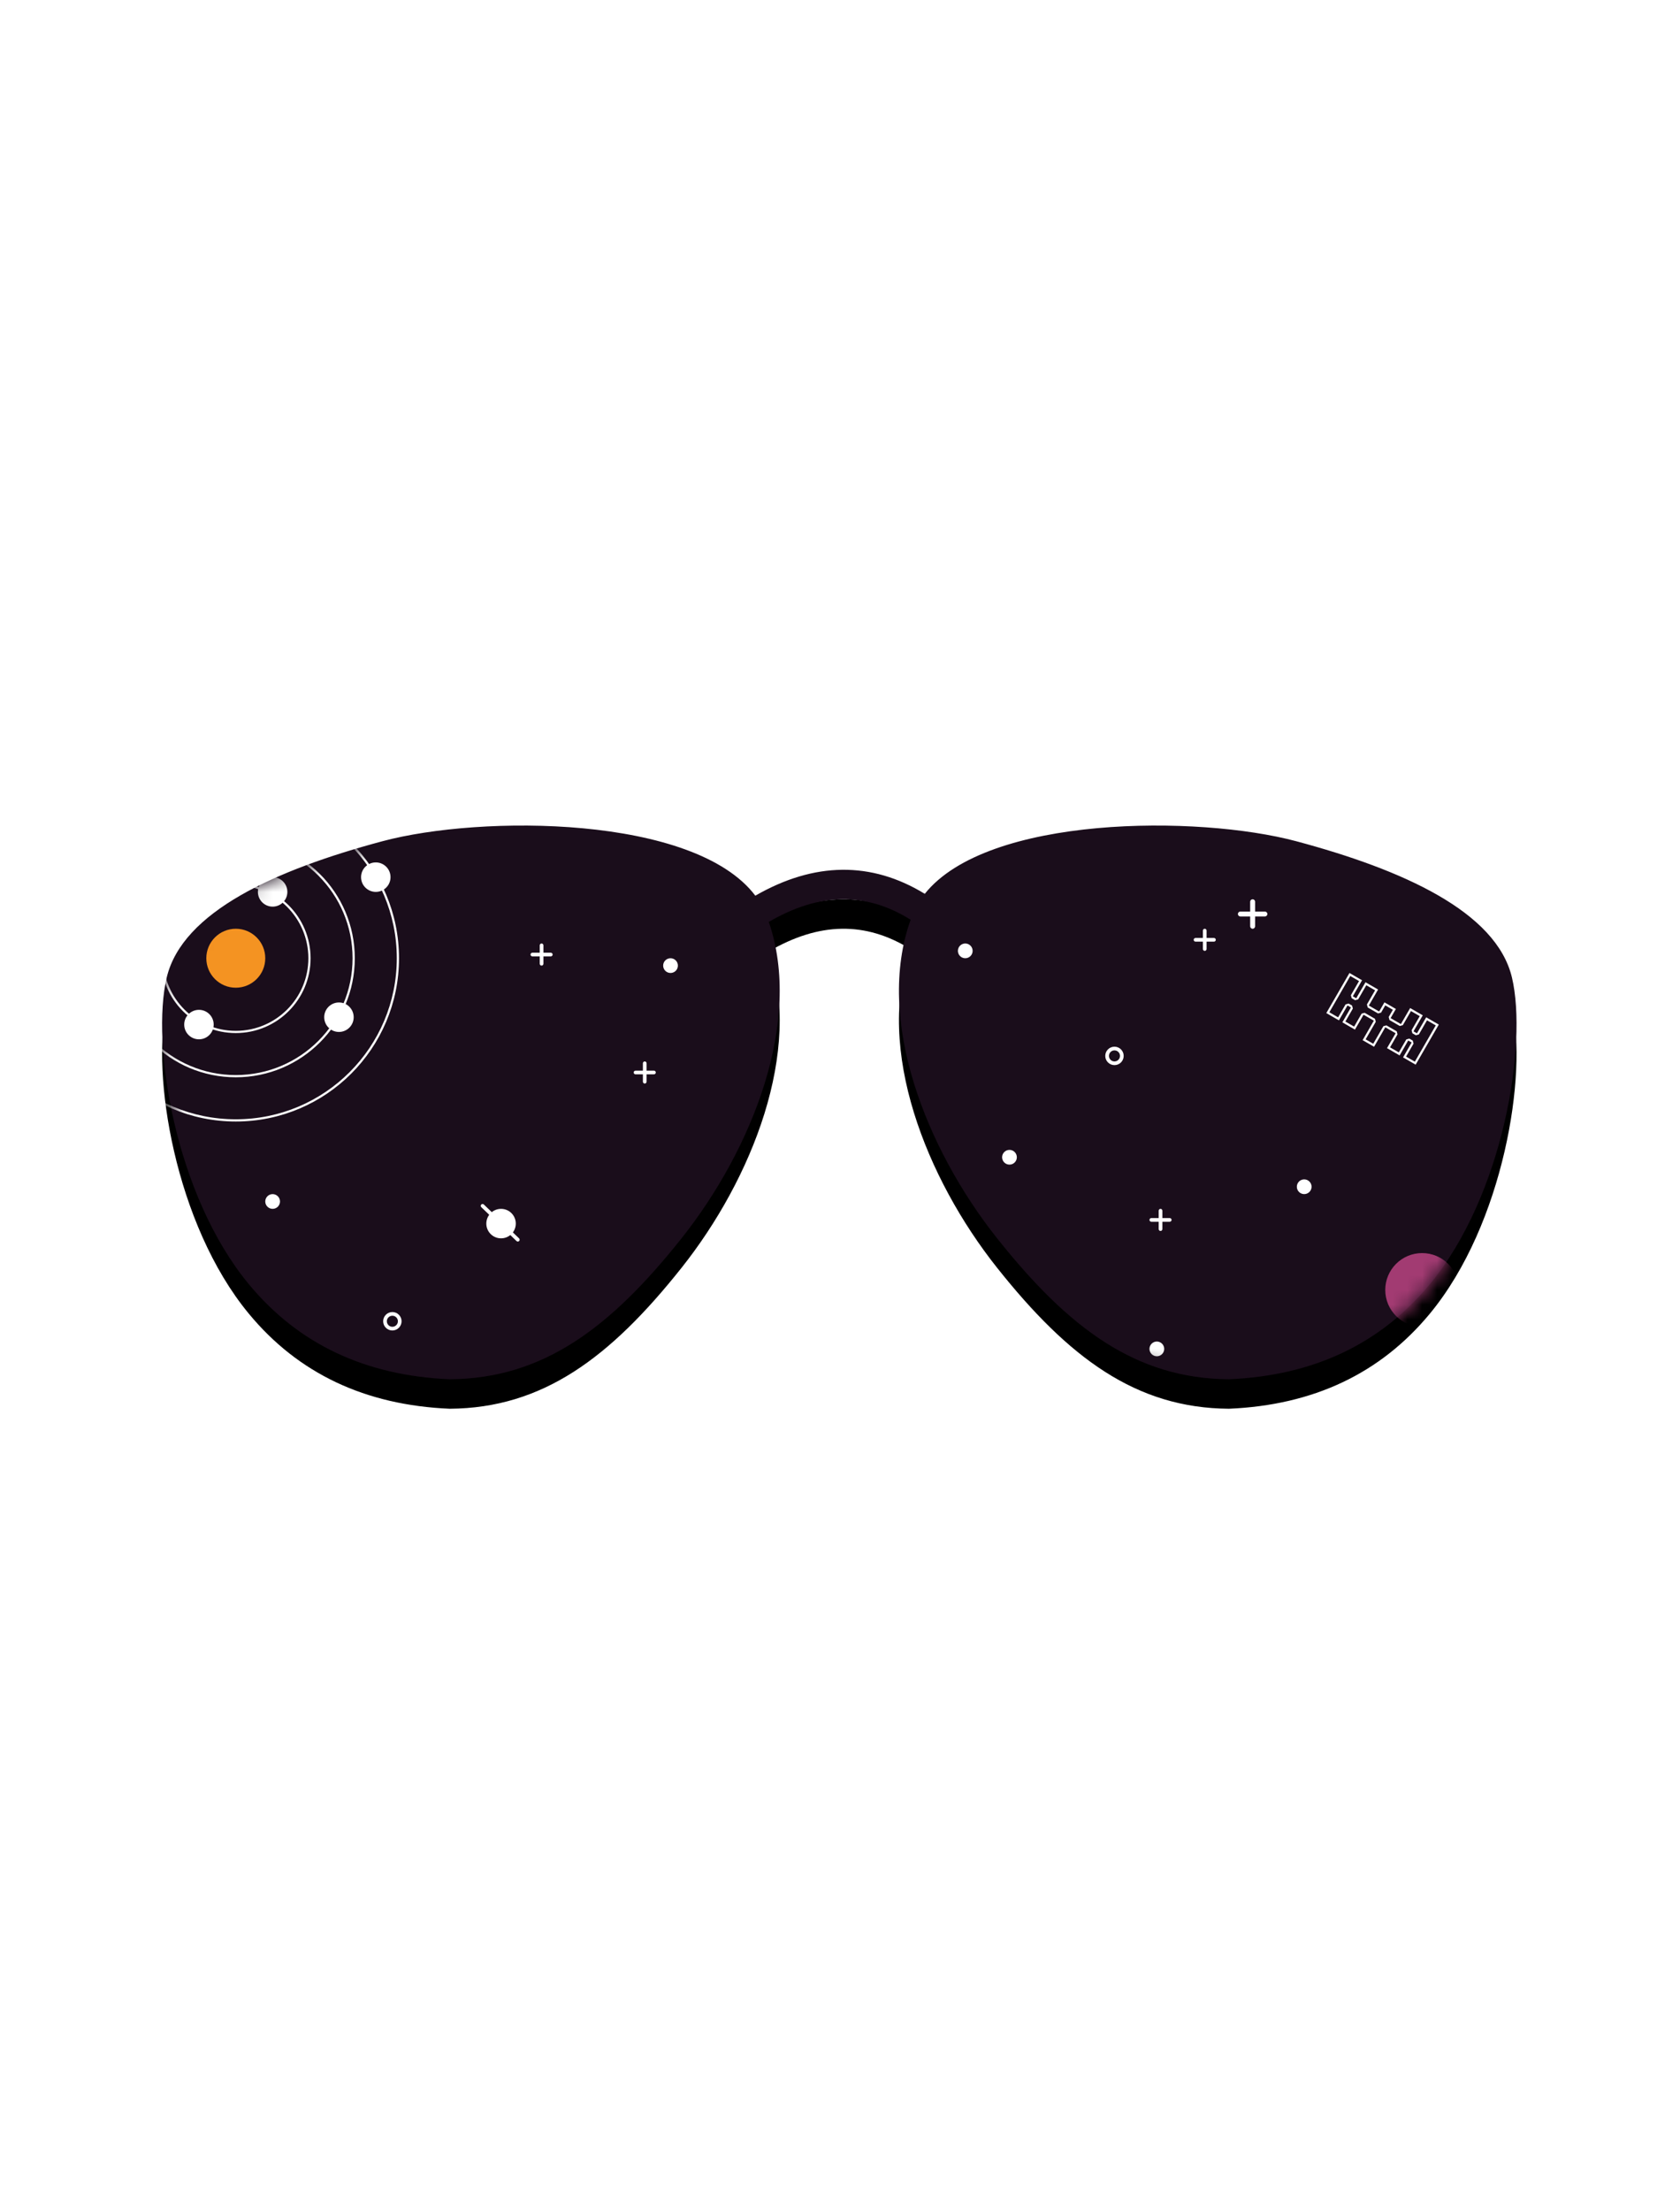 <?xml version="1.0" encoding="UTF-8"?>
<svg width="114px" height="150px" viewBox="0 0 114 150" version="1.1" xmlns="http://www.w3.org/2000/svg" xmlns:xlink="http://www.w3.org/1999/xlink">
    <!-- Generator: Sketch 46.2 (44496) - http://www.bohemiancoding.com/sketch -->
    <title>procedures</title>
    <desc>Created with Sketch.</desc>
    <defs>
        <path d="M51.254,60.757 C47.122,55.29 32.655,55.267 25.947,57.064 C18.723,58.999 12.375,61.837 11.312,66.31 C10.248,70.784 11.857,81.036 16.888,87.115 C20.241,91.169 24.784,93.316 30.517,93.559 C36.822,93.517 41.396,90.108 46.257,83.987 C51.019,77.99 54.493,69.294 52.168,62.537 C55.589,60.535 58.753,60.492 61.793,62.388 C59.364,69.166 62.855,77.946 67.652,83.987 C72.513,90.108 77.087,93.517 83.392,93.559 C89.124,93.316 93.667,91.169 97.021,87.115 C102.051,81.036 103.66,70.784 102.597,66.31 C101.534,61.837 95.186,58.999 87.962,57.064 C81.306,55.281 67.011,55.29 62.753,60.631 C59.126,58.412 55.25,58.46 51.254,60.757 Z" id="path-1"></path>
        <filter x="-1.1%" y="-2.7%" width="102.2%" height="110.6%" filterUnits="objectBoundingBox" id="filter-3">
            <feOffset dx="0" dy="2" in="SourceAlpha" result="shadowOffsetOuter1"></feOffset>
            <feColorMatrix values="0 0 0 0 0   0 0 0 0 0   0 0 0 0 0  0 0 0 0.2 0" type="matrix" in="shadowOffsetOuter1"></feColorMatrix>
        </filter>
    </defs>
    <g id="v4-pages" stroke="none" stroke-width="1" fill="none" fill-rule="evenodd">
        <g id="procedures">
            <mask id="mask-2" fill="white">
                <use xlink:href="#path-1"></use>
            </mask>
            <g id="shades">
                <use fill="black" fill-opacity="1" filter="url(#filter-3)" xlink:href="#path-1"></use>
                <use fill="#1A0D1B" fill-rule="evenodd" xlink:href="#path-1"></use>
            </g>
            <path d="M84.833,61.833 L84.833,61.167 C84.833,61.075 84.908,61 85,61 C85.092,61 85.167,61.075 85.167,61.167 L85.167,61.833 L85.833,61.833 C85.925,61.833 86,61.908 86,62 C86,62.092 85.925,62.167 85.833,62.167 L85.167,62.167 L85.167,62.833 C85.167,62.925 85.092,63 85,63 C84.908,63 84.833,62.925 84.833,62.833 L84.833,62.167 L84.167,62.167 C84.075,62.167 84,62.092 84,62 C84,61.908 84.075,61.833 84.167,61.833 L84.833,61.833 Z" id="cross" fill="#FFFFFF" mask="url(#mask-2)"></path>
            <path d="M81.875,63.625 L82.375,63.625 C82.444,63.625 82.5,63.681 82.5,63.75 C82.5,63.819 82.444,63.875 82.375,63.875 L81.875,63.875 L81.875,64.375 C81.875,64.444 81.819,64.5 81.75,64.5 C81.681,64.5 81.625,64.444 81.625,64.375 L81.625,63.875 L81.125,63.875 C81.056,63.875 81,63.819 81,63.75 C81,63.681 81.056,63.625 81.125,63.625 L81.625,63.625 L81.625,63.125 C81.625,63.056 81.681,63 81.75,63 C81.819,63 81.875,63.056 81.875,63.125 L81.875,63.625 Z" id="cross" fill="#FFFFFF" mask="url(#mask-2)"></path>
            <path d="M78.875,82.625 L79.375,82.625 C79.444,82.625 79.5,82.681 79.5,82.75 C79.5,82.819 79.444,82.875 79.375,82.875 L78.875,82.875 L78.875,83.375 C78.875,83.444 78.819,83.5 78.75,83.5 C78.681,83.5 78.625,83.444 78.625,83.375 L78.625,82.875 L78.125,82.875 C78.056,82.875 78,82.819 78,82.75 C78,82.681 78.056,82.625 78.125,82.625 L78.625,82.625 L78.625,82.125 C78.625,82.056 78.681,82 78.75,82 C78.819,82 78.875,82.056 78.875,82.125 L78.875,82.625 Z" id="cross" fill="#FFFFFF" mask="url(#mask-2)"></path>
            <path d="M36.625,64.625 L36.125,64.625 C36.056,64.625 36,64.681 36,64.75 C36,64.819 36.056,64.875 36.125,64.875 L36.625,64.875 L36.625,65.375 C36.625,65.444 36.681,65.5 36.75,65.5 C36.819,65.5 36.875,65.444 36.875,65.375 L36.875,64.875 L37.375,64.875 C37.444,64.875 37.5,64.819 37.5,64.75 C37.5,64.681 37.444,64.625 37.375,64.625 L36.875,64.625 L36.875,64.125 C36.875,64.056 36.819,64 36.75,64 C36.681,64 36.625,64.056 36.625,64.125 L36.625,64.625 Z" id="cross" fill="#FFFFFF" mask="url(#mask-2)"></path>
            <path d="M43.625,72.625 L43.125,72.625 C43.056,72.625 43,72.681 43,72.75 C43,72.819 43.056,72.875 43.125,72.875 L43.625,72.875 L43.625,73.375 C43.625,73.444 43.681,73.5 43.75,73.5 C43.819,73.5 43.875,73.444 43.875,73.375 L43.875,72.875 L44.375,72.875 C44.444,72.875 44.5,72.819 44.5,72.75 C44.5,72.681 44.444,72.625 44.375,72.625 L43.875,72.625 L43.875,72.125 C43.875,72.056 43.819,72 43.75,72 C43.681,72 43.625,72.056 43.625,72.125 L43.625,72.625 Z" id="cross" fill="#FFFFFF" mask="url(#mask-2)"></path>
            <path d="M96.5,90 C95.119,90 94,88.881 94,87.5 C94,86.119 95.119,85 96.5,85 C97.881,85 99,86.119 99,87.5 C99,88.881 97.881,90 96.5,90 Z" id="circle" fill="#A23B72" mask="url(#mask-2)"></path>
            <path d="M88.5,81 C88.224,81 88,80.776 88,80.5 C88,80.224 88.224,80 88.5,80 C88.776,80 89,80.224 89,80.5 C89,80.776 88.776,81 88.5,81 Z" id="circle" fill="#FFFFFF" fill-rule="nonzero" mask="url(#mask-2)"></path>
            <path d="M75.625,72.25 C75.28,72.25 75,71.97 75,71.625 C75,71.28 75.28,71 75.625,71 C75.97,71 76.25,71.28 76.25,71.625 C76.25,71.97 75.97,72.25 75.625,72.25 Z M75.625,72 C75.832,72 76,71.832 76,71.625 C76,71.418 75.832,71.25 75.625,71.25 C75.418,71.25 75.25,71.418 75.25,71.625 C75.25,71.832 75.418,72 75.625,72 Z" id="circle" fill="#FFFFFF" fill-rule="nonzero" mask="url(#mask-2)"></path>
            <path d="M26.625,90.25 C26.28,90.25 26,89.97 26,89.625 C26,89.28 26.28,89 26.625,89 C26.97,89 27.25,89.28 27.25,89.625 C27.25,89.97 26.97,90.25 26.625,90.25 Z M26.625,90 C26.832,90 27,89.832 27,89.625 C27,89.418 26.832,89.25 26.625,89.25 C26.418,89.25 26.25,89.418 26.25,89.625 C26.25,89.832 26.418,90 26.625,90 Z" id="circle" fill="#FFFFFF" fill-rule="nonzero" mask="url(#mask-2)"></path>
            <path d="M45.5,66 C45.224,66 45,65.776 45,65.5 C45,65.224 45.224,65 45.5,65 C45.776,65 46,65.224 46,65.5 C46,65.776 45.776,66 45.5,66 Z" id="circle" fill="#FFFFFF" fill-rule="nonzero" mask="url(#mask-2)"></path>
            <path d="M65.5,65 C65.224,65 65,64.776 65,64.5 C65,64.224 65.224,64 65.5,64 C65.776,64 66,64.224 66,64.5 C66,64.776 65.776,65 65.5,65 Z" id="circle" fill="#FFFFFF" fill-rule="nonzero" mask="url(#mask-2)"></path>
            <path d="M68.5,79 C68.224,79 68,78.776 68,78.5 C68,78.224 68.224,78 68.5,78 C68.776,78 69,78.224 69,78.5 C69,78.776 68.776,79 68.5,79 Z" id="circle" fill="#FFFFFF" fill-rule="nonzero" mask="url(#mask-2)"></path>
            <path d="M78.5,92 C78.224,92 78,91.776 78,91.5 C78,91.224 78.224,91 78.5,91 C78.776,91 79,91.224 79,91.5 C79,91.776 78.776,92 78.5,92 Z" id="circle" fill="#FFFFFF" fill-rule="nonzero" mask="url(#mask-2)"></path>
            <path d="M18.5,82 C18.224,82 18,81.776 18,81.5 C18,81.224 18.224,81 18.5,81 C18.776,81 19,81.224 19,81.5 C19,81.776 18.776,82 18.5,82 Z" id="circle" fill="#FFFFFF" fill-rule="nonzero" mask="url(#mask-2)"></path>
            <path d="M96.007,72.015 L97.428,69.555 L96.833,69.211 L96.279,70.169 L96.075,70.224 L95.841,70.09 L95.786,69.885 L96.34,68.927 L95.745,68.583 L95.191,69.541 L94.986,69.596 L94.287,69.192 L94.232,68.987 L94.516,68.496 L93.999,68.197 L93.715,68.689 L93.51,68.744 L92.81,68.34 L92.755,68.135 L93.309,67.177 L92.713,66.833 L92.16,67.791 L91.955,67.846 L91.722,67.712 L91.667,67.507 L92.221,66.548 L91.625,66.205 L90.205,68.665 L90.8,69.009 L91.308,68.128 L91.513,68.074 L91.746,68.208 L91.801,68.413 L91.293,69.294 L91.888,69.637 L92.396,68.757 L92.601,68.702 L93.301,69.106 L93.356,69.31 L92.668,70.502 L93.185,70.801 L93.873,69.609 L94.078,69.554 L94.778,69.958 L94.832,70.163 L94.324,71.044 L94.919,71.387 L95.428,70.507 L95.632,70.452 L95.866,70.586 L95.92,70.791 L95.412,71.672 L96.007,72.015 Z M95.791,70.716 L95.557,70.582 L94.974,71.592 L94.119,71.098 L94.703,70.088 L94.003,69.684 L93.24,71.005 L92.463,70.557 L93.226,69.235 L92.526,68.832 L91.943,69.842 L91.088,69.348 L91.671,68.338 L91.438,68.203 L90.855,69.214 L90,68.72 L91.571,66 L92.425,66.494 L91.797,67.582 L92.03,67.716 L92.659,66.628 L93.514,67.122 L92.885,68.21 L93.585,68.614 L93.944,67.992 L94.721,68.441 L94.362,69.062 L95.061,69.466 L95.69,68.378 L96.545,68.872 L95.916,69.96 L96.15,70.094 L96.778,69.006 L97.633,69.5 L96.062,72.22 L95.207,71.727 L95.791,70.716 Z" id="iss" fill="#FFFFFF" fill-rule="nonzero" mask="url(#mask-2)"></path>
            <g id="system" mask="url(#mask-2)">
                <g transform="translate(4, 53)">
                    <circle id="star" fill="#F49322" fill-rule="evenodd" cx="12" cy="12" r="2"></circle>
                    <path d="M12,17.075 C9.197,17.075 6.925,14.803 6.925,12 C6.925,9.197 9.197,6.925 12,6.925 C14.803,6.925 17.075,9.197 17.075,12 C17.075,14.803 14.803,17.075 12,17.075 Z M12,16.925 C14.72,16.925 16.925,14.72 16.925,12 C16.925,9.28 14.72,7.075 12,7.075 C9.28,7.075 7.075,9.28 7.075,12 C7.075,14.72 9.28,16.925 12,16.925 Z" id="orbit" fill="#FFFFFF" fill-rule="nonzero"></path>
                    <path d="M12,20.075 C7.54,20.075 3.925,16.46 3.925,12 C3.925,7.54 7.54,3.925 12,3.925 C16.46,3.925 20.075,7.54 20.075,12 C20.075,16.46 16.46,20.075 12,20.075 Z M12,19.925 C16.377,19.925 19.925,16.377 19.925,12 C19.925,7.623 16.377,4.075 12,4.075 C7.623,4.075 4.075,7.623 4.075,12 C4.075,16.377 7.623,19.925 12,19.925 Z" id="orbit" fill="#FFFFFF" fill-rule="nonzero"></path>
                    <path d="M12,23.075 C5.883,23.075 0.925,18.117 0.925,12 C0.925,5.883 5.883,0.925 12,0.925 C18.117,0.925 23.075,5.883 23.075,12 C23.075,18.117 18.117,23.075 12,23.075 Z M12,22.925 C18.034,22.925 22.925,18.034 22.925,12 C22.925,5.966 18.034,1.075 12,1.075 C5.966,1.075 1.075,5.966 1.075,12 C1.075,18.034 5.966,22.925 12,22.925 Z" id="orbit" fill="#FFFFFF" fill-rule="nonzero"></path>
                    <circle id="circle" fill="#FFFFFF" fill-rule="evenodd" cx="9.5" cy="16.5" r="1"></circle>
                    <circle id="circle" fill="#FFFFFF" fill-rule="evenodd" cx="21.5" cy="6.5" r="1"></circle>
                    <circle id="circle" fill="#FFFFFF" fill-rule="evenodd" cx="14.5" cy="7.5" r="1"></circle>
                    <circle id="circle" fill="#FFFFFF" fill-rule="evenodd" cx="19" cy="16" r="1"></circle>
                    <circle id="circle" fill="#FFFFFF" fill-rule="evenodd" cx="2" cy="16" r="1"></circle>
                </g>
            </g>
            <g id="planet" mask="url(#mask-2)" fill="#FFFFFF">
                <g transform="translate(32, 81)">
                    <circle id="circle" fill-rule="evenodd" cx="2" cy="2" r="1"></circle>
                    <path d="M0.659,0.886 L3.05,3.184 C3.1,3.232 3.179,3.23 3.227,3.18 C3.275,3.131 3.273,3.052 3.224,3.004 L0.833,0.706 C0.783,0.658 0.704,0.66 0.656,0.709 C0.608,0.759 0.61,0.838 0.659,0.886 Z" id="ring" fill-rule="nonzero"></path>
                </g>
            </g>
        </g>
    </g>
</svg>